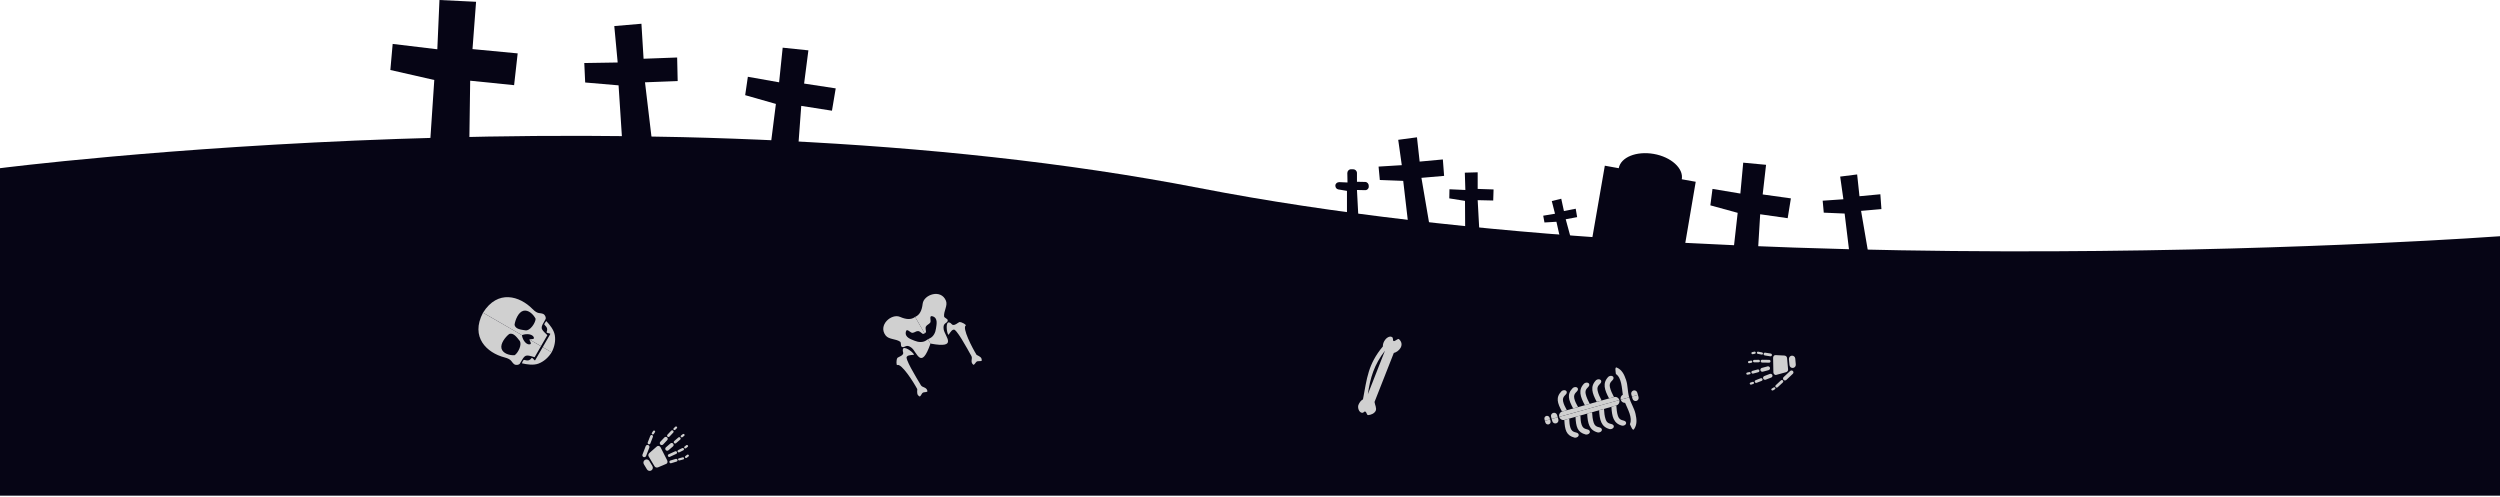 <svg width="1463" height="291" viewBox="0 0 1463 291" fill="none" xmlns="http://www.w3.org/2000/svg">
<path fill-rule="evenodd" clip-rule="evenodd" d="M0 290.064H1463V138.24C1463 138.24 1016.99 171.154 701.822 110.028C386.65 48.901 0 98.429 0 98.429V290.064Z" fill="#060515"/>
<path fill-rule="evenodd" clip-rule="evenodd" d="M1013.34 156.212L1016.89 124.552L1000.9 120.163L1002.15 110.55L1018.46 113.267L1020.13 95.19L1033.5 96.444L1031.52 113.789L1048.03 116.088L1046.15 127.686L1030.06 125.388L1027.76 163.213L1013.34 156.212Z" fill="#060515"/>
<path fill-rule="evenodd" clip-rule="evenodd" d="M1082.31 148.271L1079.48 124.97L1067.26 124.447L1066.63 117.447L1078.75 116.611L1076.87 103.34L1086.8 102.086L1088.16 114.834L1100.38 113.685L1101.01 122.358L1089.1 123.402L1093.8 150.883L1082.31 148.271Z" fill="#060515"/>
<path fill-rule="evenodd" clip-rule="evenodd" d="M824.191 131.866L821.161 105.848L807.472 105.326L806.74 97.489L820.325 96.653L818.235 81.816L829.207 80.353L830.775 94.563L844.36 93.309L845.091 102.922L831.82 104.072L837.045 134.687L824.191 131.866Z" fill="#060515"/>
<path fill-rule="evenodd" clip-rule="evenodd" d="M857.423 135.314L857.318 117.551L848.122 116.088L848.227 110.759L857.527 111.177L857.214 101.042L864.738 100.833V110.55L874.038 110.864L873.829 117.342L864.738 117.133L865.887 138.24L857.423 135.314Z" fill="#060515"/>
<path fill-rule="evenodd" clip-rule="evenodd" d="M913.748 142.837L910.822 129.776L903.821 130.194L903.089 126.224L909.986 125.074L908.105 117.655L913.644 116.297L915.211 123.507L922.108 122.149L922.944 127.06L916.256 128.313L920.436 143.673L913.748 142.837Z" fill="#060515"/>
<path fill-rule="evenodd" clip-rule="evenodd" d="M788.243 125.074V111.7L783.227 110.864C782.182 110.655 781.451 109.819 781.451 108.669C781.451 107.416 782.496 106.58 783.75 106.58L788.557 106.789L788.452 101.251C788.452 100.101 789.393 99.056 790.542 99.056H791.901C793.05 99.056 794.095 99.997 794.095 101.251V106.371L798.902 106.475C800.052 106.475 800.992 107.52 800.992 108.669V109.296C800.992 110.446 799.947 111.386 798.798 111.282L794.095 111.177L794.931 127.06L788.243 125.074Z" fill="#060515"/>
<path fill-rule="evenodd" clip-rule="evenodd" d="M276.507 28.735L278.597 1.045L257.175 0L255.92 28.839L229.795 25.704L228.437 40.96L254.144 46.811L251.114 92.16H274.522L275.148 47.229L300.855 49.842L302.945 31.242L276.507 28.735Z" fill="#060515"/>
<path fill-rule="evenodd" clip-rule="evenodd" d="M364.392 86.831H382.052L377.454 48.17L396.578 47.438L396.264 33.646L376.618 34.377L375.364 13.897L359.48 15.255L361.466 36.571L341.924 36.885L342.447 48.274L361.988 49.946L364.392 86.831Z" fill="#060515"/>
<path fill-rule="evenodd" clip-rule="evenodd" d="M449.559 96.34L454.053 60.813L436.079 55.693L437.646 44.931L455.934 48.17L458.024 27.899L473.072 29.466L470.564 48.901L489.06 51.722L486.866 64.784L468.892 61.962L465.757 104.385L449.559 96.34Z" fill="#060515"/>
<path fill-rule="evenodd" clip-rule="evenodd" d="M992.332 106.371L984.181 104.908C985.331 98.534 977.911 91.847 967.775 90.07C957.534 88.294 948.442 92.055 947.293 98.429L939.142 96.966L930.05 149.316H985.017L992.332 106.371Z" fill="#060515"/>
<path fill-rule="evenodd" clip-rule="evenodd" d="M282.66 182.983C291.321 169.222 304.182 173.274 311.599 180.802C314.874 184.148 315.872 182.785 318.021 183.773C318.878 184.225 319.657 185.687 319.276 186.711C316.163 192.102 315.953 192.065 320.315 196.122L316.59 202.573L309.744 198.62C310.764 198.387 312.71 198.667 312.461 197.638C311.967 195.645 308.501 194.931 305.412 196.119L282.66 182.983ZM313.452 186.574C312.2 183.996 309.16 181.082 306.234 181.879C303.322 182.686 301.529 187.216 301.128 189.957C301.428 192.723 305.283 192.946 307.469 193.323C310.133 193.785 313.328 189.053 313.452 186.574Z" fill="#D0D0D0"/>
<path fill-rule="evenodd" clip-rule="evenodd" d="M317.602 203.157L322.82 206.17C324.517 202.976 325.232 199.509 324.672 196.171C324.126 192.989 321.725 190.064 319.672 187.888C319.259 188.493 318.152 189.645 318.686 190.144C320.07 191.47 320.666 192.446 319.829 194.408C320.171 195.238 322.385 194.872 321.975 195.584L317.602 203.157L317.602 203.157Z" fill="#D0D0D0"/>
<path fill-rule="evenodd" clip-rule="evenodd" d="M282.66 182.983C275.064 197.381 285.003 206.493 295.231 209.151C299.766 210.315 299.085 211.861 301.015 213.228C301.835 213.744 303.49 213.688 304.196 212.83C307.3 207.455 307.162 207.291 312.857 209.04L316.59 202.573L309.744 198.62C310.043 199.636 311.259 201.182 310.252 201.465C308.27 202.049 305.918 199.405 305.412 196.119L282.66 182.983L282.66 182.983ZM301.156 207.871C298.298 208.076 294.254 206.901 293.481 203.967C292.724 201.042 295.751 197.224 297.923 195.506C300.469 194.383 302.59 197.61 304.009 199.315C305.742 201.39 303.241 206.524 301.156 207.871Z" fill="#D0D0D0"/>
<path fill-rule="evenodd" clip-rule="evenodd" d="M317.602 203.157L322.82 206.17C320.893 209.252 318.248 211.605 315.077 212.788C312.058 213.891 308.325 213.274 305.404 212.6C305.722 211.941 306.166 210.405 306.864 210.619C308.705 211.154 309.849 211.182 311.129 209.476C312.019 209.357 312.81 211.458 313.22 210.746L317.602 203.157L317.602 203.157Z" fill="#D0D0D0"/>
<path fill-rule="evenodd" clip-rule="evenodd" d="M535.524 185.457C538.313 184.265 539.493 181.581 539.939 177.78C540.546 172.39 550.693 168.886 553.572 176.006C554.714 178.823 552.202 182.056 552.477 185.088C552.583 186.149 554.632 186.419 554.611 187.487C554.547 189.396 551.585 188.575 552.225 192.695C552.859 196.841 560.993 204.183 544.53 201.055L543.062 198.513L544.272 197.903C546.263 196.929 547.447 194.595 547.734 192.272C548.048 189.957 549.057 186.139 545.776 185.106C543.382 184.354 545.104 187.717 544.39 188.767C543.66 189.828 542.424 190.013 541.857 191.088C541.273 192.174 542.151 194 541.803 194.465C541.429 194.922 541.337 194.953 541.089 195.096L535.524 185.457V185.457Z" fill="#D0D0D0"/>
<path fill-rule="evenodd" clip-rule="evenodd" d="M555.6 188.744C556.914 189.151 556.819 190.13 557.914 190.159C559.231 190.191 560.27 189.018 561.466 188.459C563.141 188.462 565.502 190.113 565.206 190.438C562.862 191.791 568.959 203.611 571.5 207.668C573.796 208.786 574.477 209.317 574.547 210.773C574.605 211.751 572.567 211.08 571.707 211.532C570.852 211.96 570.138 214.001 569.45 213.341C567.643 211.699 569.309 209.858 568.477 208.379C565.453 202.95 559.545 192.144 558.044 192.9C556.395 193.171 555.234 196.306 554.918 195.872C553.938 194.479 553.229 187.801 555.6 188.744Z" fill="#D0D0D0"/>
<path fill-rule="evenodd" clip-rule="evenodd" d="M549.827 195.135C550.719 195.193 551.359 196.188 551.277 197.38C551.221 198.579 550.447 199.487 549.565 199.446C548.69 199.38 548.04 198.368 548.106 197.186C548.188 195.994 548.962 195.085 549.827 195.135Z" fill="#D0D0D0"/>
<path fill-rule="evenodd" clip-rule="evenodd" d="M535.524 185.457C533.114 187.267 530.183 186.956 526.685 185.432C521.697 183.272 513.588 190.309 518.315 196.361C520.2 198.75 524.241 198.2 526.728 199.955C527.61 200.567 526.803 202.486 527.756 202.992C529.441 203.891 530.21 200.916 533.458 203.53C536.716 206.161 539.024 216.867 544.53 201.055L543.062 198.513L541.928 199.256C540.106 200.484 537.494 200.342 535.322 199.439C533.176 198.543 529.349 197.518 530.112 194.15C530.656 191.701 532.692 194.883 533.975 194.781C535.258 194.678 536.02 193.71 537.252 193.747C538.484 193.784 539.626 195.458 540.202 195.389C540.769 195.303 540.859 195.23 541.09 195.096L535.524 185.457L535.524 185.457Z" fill="#D0D0D0"/>
<path fill-rule="evenodd" clip-rule="evenodd" d="M528.349 204.477C528.045 205.819 528.924 206.236 528.401 207.198C527.787 208.345 526.235 208.668 525.17 209.415C524.335 210.866 524.584 213.737 524.997 213.652C527.358 212.29 534.545 223.48 536.788 227.709C536.608 230.256 536.728 231.111 537.937 231.91C538.771 232.44 539.192 230.349 540.032 229.82C540.828 229.294 542.953 229.696 542.71 228.779C542.208 226.385 539.78 226.906 538.915 225.447C535.726 220.113 529.322 209.594 530.727 208.672C531.785 207.379 535.081 207.941 534.863 207.451C534.147 205.905 528.718 201.953 528.349 204.477Z" fill="#D0D0D0"/>
<path fill-rule="evenodd" clip-rule="evenodd" d="M536.754 202.683C536.375 203.474 536.917 204.526 537.973 205.06C539.056 205.602 540.23 205.386 540.619 204.611C541.015 203.811 540.464 202.742 539.391 202.218C538.334 201.683 537.16 201.899 536.754 202.683Z" fill="#D0D0D0"/>
<path fill-rule="evenodd" clip-rule="evenodd" d="M379.967 269.749L381.787 272.743C382.305 273.628 382.016 274.773 381.144 275.307C380.274 275.84 379.128 275.551 378.594 274.68L376.79 271.672C376.256 270.801 376.533 269.64 377.417 269.122C378.288 268.589 379.433 268.878 379.967 269.749ZM383.09 252.038C383.398 252.207 383.5 252.608 383.289 252.898L382.613 253.943C382.416 254.249 382.014 254.35 381.692 254.166C381.399 253.984 381.311 253.598 381.493 253.305L382.185 252.248C382.38 251.971 382.782 251.869 383.09 252.038ZM396.083 249.749C396.342 249.987 396.328 250.38 396.076 250.624L395.179 251.506C394.928 251.749 394.504 251.761 394.244 251.524C394 251.272 393.986 250.877 394.237 250.634L395.134 249.751C395.401 249.494 395.823 249.511 396.083 249.749ZM402.509 260.641C402.738 260.906 402.708 261.312 402.429 261.525L401.438 262.298C401.16 262.511 400.74 262.465 400.512 262.2C400.284 261.935 400.327 261.544 400.592 261.316L401.583 260.544C401.862 260.33 402.281 260.376 402.509 260.641ZM400.481 254.16C400.709 254.425 400.666 254.815 400.401 255.044L399.41 255.816C399.132 256.029 398.712 255.983 398.484 255.718C398.256 255.454 398.285 255.047 398.564 254.834L399.555 254.062C399.833 253.849 400.253 253.895 400.481 254.16ZM402.998 266.25C403.226 266.515 403.182 266.906 402.904 267.118L401.913 267.891C401.633 268.133 401.213 268.087 400.984 267.822C400.743 267.542 400.786 267.151 401.08 266.925L402.071 266.152C402.35 265.939 402.77 265.985 402.998 266.25ZM400.309 268.078C400.415 268.421 400.229 268.772 399.872 268.863L397.64 269.455C397.298 269.532 396.934 269.33 396.841 269.002C396.735 268.659 396.922 268.308 397.263 268.231L399.511 267.625C399.839 267.533 400.204 267.734 400.309 268.078ZM400.194 262.555C400.387 262.905 400.251 263.348 399.904 263.511L397.571 264.68C397.208 264.858 396.765 264.723 396.573 264.373C396.38 264.023 396.528 263.596 396.878 263.404L399.195 262.248C399.559 262.07 400.001 262.206 400.194 262.555ZM398.119 256.114C398.414 256.457 398.376 256.979 398.033 257.275L395.633 259.343C395.29 259.639 394.768 259.6 394.472 259.257C394.177 258.914 394.216 258.392 394.558 258.097L396.958 256.028C397.301 255.733 397.823 255.772 398.119 256.114ZM393.931 252.011C394.257 252.327 394.276 252.853 393.961 253.18L391.791 255.484C391.488 255.827 390.962 255.846 390.635 255.529C390.308 255.214 390.287 254.716 390.589 254.374L392.775 252.056C393.075 251.743 393.588 251.708 393.931 252.011ZM381.602 254.597C382.027 254.774 382.24 255.242 382.078 255.654L380.58 259.525C380.418 259.936 379.937 260.134 379.526 259.972C379.099 259.823 378.901 259.342 379.05 258.915L380.545 255.073C380.723 254.648 381.191 254.435 381.602 254.597ZM396.47 269.106C396.598 269.539 396.36 269.988 395.927 270.117L392.763 271.078C392.331 271.206 391.883 270.969 391.754 270.536C391.625 270.104 391.865 269.625 392.297 269.497L395.446 268.549C395.878 268.42 396.341 268.674 396.47 269.106ZM396.14 264.501C396.329 264.909 396.16 265.407 395.752 265.596L391.99 267.344C391.582 267.533 391.1 267.351 390.911 266.943C390.723 266.536 390.891 266.037 391.299 265.849L395.046 264.114C395.453 263.925 395.952 264.093 396.14 264.501ZM379.344 260.454C379.925 260.687 380.225 261.351 379.993 261.932L378.098 266.824C377.865 267.405 377.216 267.692 376.62 267.473C376.039 267.24 375.752 266.592 375.985 266.011L377.866 261.103C378.099 260.522 378.763 260.221 379.344 260.454ZM393.935 259.611C394.352 260.094 394.3 260.791 393.831 261.223L391.181 263.506C390.714 263.909 389.988 263.855 389.585 263.387C389.169 262.904 389.223 262.179 389.69 261.776L392.34 259.493C392.823 259.076 393.532 259.144 393.935 259.611ZM390.4 255.95C390.85 256.377 390.882 257.109 390.456 257.559L388.064 260.109C387.636 260.559 386.92 260.579 386.454 260.165C386.005 259.738 385.985 259.021 386.399 258.556L388.791 256.006C389.218 255.556 389.95 255.523 390.4 255.95ZM390.412 269.357L386.568 261.778C386.187 261.02 385.106 260.648 384.483 261.185L380.084 265.031C379.461 265.568 379.153 266.377 379.594 267.11L383.046 272.88C383.488 273.613 384.394 273.783 385.148 273.459L389.922 271.436C390.675 271.112 390.793 270.115 390.412 269.357Z" fill="#D0D0D0"/>
<path fill-rule="evenodd" clip-rule="evenodd" d="M1047.2 213.649L1046.86 210.161C1046.78 209.14 1047.54 208.234 1048.56 208.132C1049.57 208.029 1050.48 208.788 1050.58 209.804L1050.9 213.297C1051 214.314 1050.25 215.24 1049.22 215.322C1048.21 215.424 1047.3 214.665 1047.2 213.649ZM1036.69 228.243C1036.49 227.957 1036.57 227.552 1036.89 227.382L1037.95 226.735C1038.26 226.545 1038.67 226.628 1038.88 226.934C1039.06 227.225 1038.97 227.611 1038.68 227.796L1037.6 228.448C1037.3 228.612 1036.9 228.529 1036.69 228.243ZM1023.99 224.659C1023.86 224.332 1024.05 223.984 1024.38 223.874L1025.57 223.47C1025.9 223.359 1026.29 223.533 1026.42 223.86C1026.53 224.192 1026.37 224.554 1026.04 224.664L1024.85 225.069C1024.5 225.185 1024.13 224.986 1023.99 224.659ZM1022.94 212.056C1022.85 211.718 1023.05 211.366 1023.4 211.295L1024.62 211.029C1024.97 210.959 1025.33 211.182 1025.42 211.52C1025.51 211.858 1025.3 212.191 1024.96 212.282L1023.73 212.547C1023.39 212.617 1023.03 212.394 1022.94 212.056ZM1021.95 218.775C1021.86 218.437 1022.07 218.104 1022.41 218.014L1023.63 217.749C1023.98 217.678 1024.34 217.901 1024.43 218.239C1024.52 218.577 1024.31 218.93 1023.97 219L1022.74 219.266C1022.4 219.336 1022.04 219.113 1021.95 218.775ZM1024.94 206.793C1024.85 206.455 1025.06 206.122 1025.4 206.051L1026.63 205.786C1026.98 205.69 1027.34 205.913 1027.43 206.251C1027.53 206.609 1027.32 206.942 1026.96 207.018L1025.73 207.283C1025.39 207.354 1025.03 207.13 1024.94 206.793ZM1028.15 206.314C1028.21 205.959 1028.53 205.724 1028.89 205.798L1031.16 206.234C1031.5 206.313 1031.74 206.653 1031.68 206.989C1031.62 207.344 1031.3 207.579 1030.96 207.5L1028.67 207.069C1028.34 207.01 1028.1 206.67 1028.15 206.314ZM1025.86 211.338C1025.84 210.939 1026.15 210.6 1026.53 210.603L1029.14 210.564C1029.55 210.563 1029.89 210.876 1029.91 211.275C1029.93 211.674 1029.61 211.994 1029.21 212.015L1026.62 212.049C1026.22 212.051 1025.88 211.737 1025.86 211.338ZM1024.93 218.041C1024.81 217.604 1025.07 217.15 1025.51 217.033L1028.57 216.213C1029.01 216.096 1029.46 216.358 1029.58 216.795C1029.69 217.232 1029.43 217.686 1029 217.803L1025.93 218.623C1025.5 218.74 1025.04 218.478 1024.93 218.041ZM1026.92 223.557C1026.76 223.13 1026.97 222.648 1027.4 222.491L1030.35 221.358C1030.77 221.182 1031.26 221.393 1031.41 221.82C1031.57 222.246 1031.37 222.704 1030.95 222.88L1027.98 224.018C1027.57 224.17 1027.09 223.978 1026.92 223.557ZM1039.14 226.585C1038.84 226.241 1038.85 225.727 1039.17 225.427L1042.21 222.591C1042.53 222.291 1043.05 222.322 1043.35 222.647C1043.67 222.966 1043.64 223.485 1043.32 223.805L1040.3 226.615C1039.96 226.921 1039.44 226.909 1039.14 226.585ZM1032.06 207.057C1032.13 206.611 1032.54 206.31 1032.99 206.382L1036.25 206.891C1036.7 206.964 1037 207.373 1036.93 207.818C1036.85 208.263 1036.43 208.59 1035.99 208.518L1032.74 208.003C1032.29 207.931 1031.99 207.502 1032.06 207.057ZM1030.35 211.347C1030.36 210.898 1030.73 210.523 1031.18 210.53L1035.33 210.59C1035.78 210.598 1036.13 210.971 1036.12 211.42C1036.12 211.869 1035.75 212.245 1035.3 212.237L1031.17 212.172C1030.72 212.165 1030.35 211.797 1030.35 211.347ZM1043.72 222.291C1043.3 221.829 1043.32 221.1 1043.78 220.678L1047.61 217.096C1048.07 216.673 1048.78 216.697 1049.23 217.153C1049.65 217.615 1049.63 218.324 1049.16 218.746L1045.34 222.349C1044.87 222.771 1044.14 222.753 1043.72 222.291ZM1030.21 216.709C1030.05 216.094 1030.4 215.489 1031.01 215.304L1034.39 214.399C1034.98 214.239 1035.61 214.603 1035.77 215.199C1035.94 215.815 1035.57 216.445 1034.98 216.604L1031.6 217.51C1030.98 217.675 1030.37 217.306 1030.21 216.709ZM1031.81 221.543C1031.59 220.963 1031.88 220.289 1032.46 220.07L1035.72 218.813C1036.3 218.593 1036.95 218.887 1037.19 219.461C1037.41 220.042 1037.12 220.695 1036.54 220.935L1033.28 222.192C1032.7 222.411 1032.03 222.123 1031.81 221.543ZM1037.62 209.464L1037.79 217.959C1037.81 218.807 1038.62 219.612 1039.41 219.399L1045.05 217.847C1045.84 217.634 1046.47 217.04 1046.39 216.188L1045.79 209.491C1045.71 208.639 1044.97 208.092 1044.15 208.056L1038.97 207.804C1038.15 207.768 1037.61 208.615 1037.62 209.464Z" fill="#D0D0D0"/>
<path fill-rule="evenodd" clip-rule="evenodd" d="M804.374 235.221L815.655 206.558C818.603 205.873 822.319 201.832 818.686 198.47C818.033 197.859 816.377 199.922 815.549 199.57C814.735 199.244 815.716 197.746 814.435 197.155C812.898 196.414 810.876 198.107 810.092 199.573C809.445 200.768 809.185 201.799 809.277 202.712C800.526 213.195 799.935 221.4 797.618 233.686C796.458 234.339 795.584 235.414 794.977 236.903C794.34 238.422 795.163 241.135 796.826 241.52C798.182 241.837 798.098 240.606 798.938 240.861C799.797 241.123 799.766 242.974 800.651 242.926C802.348 242.801 804.309 241.929 805.038 240.442C805.781 238.861 804.589 236.96 804.374 235.221ZM810.483 205.22L800.46 230.72C801.854 221.114 804.126 213.48 810.483 205.22Z" fill="#D0D0D0"/>
<path fill-rule="evenodd" clip-rule="evenodd" d="M947.624 234.121C948.001 235.471 947.219 236.89 945.87 237.267L915.593 245.723C914.244 246.1 912.84 245.292 912.463 243.942L947.624 234.121Z" fill="#D0D0D0"/>
<path fill-rule="evenodd" clip-rule="evenodd" d="M945.87 237.267C945.989 239.267 946.186 241.544 946.832 243.443C947.884 246.545 950.395 245.612 951.317 246.764C952.261 247.91 950.889 249.285 949.271 249.114C944.199 247.828 943.316 243.755 942.998 238.069L945.87 237.267V237.267Z" fill="#D0D0D0"/>
<path fill-rule="evenodd" clip-rule="evenodd" d="M938.649 239.284C938.769 241.284 938.966 243.561 939.633 245.454C940.684 248.556 943.174 247.629 944.117 248.775C945.04 249.926 943.69 251.296 942.05 251.131C936.979 249.845 936.095 245.772 935.799 240.08L938.649 239.284V239.284Z" fill="#D0D0D0"/>
<path fill-rule="evenodd" clip-rule="evenodd" d="M924.85 243.138C924.969 245.138 924.954 246.735 925.593 248.613C926.672 251.73 929.156 250.782 930.099 251.927C931.028 253.101 929.672 254.449 928.038 254.305C922.967 253.019 922.296 249.626 921.979 243.94L924.85 243.138V243.138Z" fill="#D0D0D0"/>
<path fill-rule="evenodd" clip-rule="evenodd" d="M931.685 241.229C931.804 243.229 932.002 245.506 932.648 247.405C933.699 250.507 936.21 249.574 937.132 250.726C938.076 251.871 936.705 253.247 935.065 253.082C929.993 251.796 929.131 247.717 928.814 242.031L931.685 241.229V241.229Z" fill="#D0D0D0"/>
<path fill-rule="evenodd" clip-rule="evenodd" d="M918.315 244.963C918.434 246.963 918.419 248.561 919.058 250.438C920.137 253.555 922.621 252.607 923.564 253.753C924.493 254.926 923.116 256.281 921.503 256.13C916.431 254.844 915.761 251.451 915.443 245.765L918.315 244.963V244.963Z" fill="#D0D0D0"/>
<path fill-rule="evenodd" clip-rule="evenodd" d="M951.015 235.761C952.462 239.284 955.547 244.543 953.823 248.211C954.387 249.486 955.446 252.286 956.189 251.224C958.127 248.488 957.84 245.473 957.113 242.212C956.361 238.772 954.435 236.261 953.388 232.511L948.438 233.894C948.761 235.051 949.851 235.809 951.015 235.761Z" fill="#D0D0D0"/>
<path fill-rule="evenodd" clip-rule="evenodd" d="M958.509 231.081L958.874 232.388C959.143 233.352 958.572 234.366 957.608 234.636C956.643 234.905 955.629 234.334 955.36 233.37L954.995 232.062L958.509 231.081Z" fill="#D0D0D0"/>
<path fill-rule="evenodd" clip-rule="evenodd" d="M911.584 244.187L911.949 245.494C912.219 246.458 911.647 247.472 910.683 247.742C909.697 248.017 908.683 247.446 908.414 246.482L908.049 245.174L911.584 244.187Z" fill="#D0D0D0"/>
<path fill-rule="evenodd" clip-rule="evenodd" d="M907.106 245.438L907.375 246.402C907.608 247.237 907.114 248.115 906.3 248.342C905.465 248.576 904.587 248.081 904.354 247.246L904.084 246.282L907.106 245.438Z" fill="#D0D0D0"/>
<path fill-rule="evenodd" clip-rule="evenodd" d="M947.624 234.121C947.247 232.771 945.849 231.984 944.499 232.361L914.223 240.817C912.873 241.194 912.085 242.591 912.463 243.942L947.624 234.121Z" fill="#D0D0D0"/>
<path fill-rule="evenodd" clip-rule="evenodd" d="M944.499 232.361C943.566 230.589 942.554 228.538 942.122 226.58C941.414 223.382 944.045 222.879 944.237 221.416C944.451 219.947 942.565 219.481 941.263 220.445C937.593 224.173 938.953 228.135 941.628 233.162L944.499 232.361Z" fill="#D0D0D0"/>
<path fill-rule="evenodd" clip-rule="evenodd" d="M937.278 234.377C936.345 232.606 935.333 230.555 934.923 228.591C934.215 225.393 936.824 224.895 937.038 223.427C937.23 221.964 935.365 221.492 934.043 222.462C930.372 226.19 931.733 230.152 934.429 235.173L937.278 234.377Z" fill="#D0D0D0"/>
<path fill-rule="evenodd" clip-rule="evenodd" d="M923.479 238.231C922.546 236.46 921.704 235.101 921.273 233.143C920.586 229.939 923.201 229.463 923.409 227.973C923.601 226.51 921.743 226.059 920.419 227.029C916.749 230.757 917.934 234.006 920.608 239.034L923.479 238.232L923.479 238.231Z" fill="#D0D0D0"/>
<path fill-rule="evenodd" clip-rule="evenodd" d="M930.314 236.322C929.381 234.551 928.369 232.5 927.938 230.542C927.229 227.344 929.86 226.84 930.053 225.378C930.266 223.909 928.38 223.443 927.057 224.412C923.387 228.141 924.769 232.097 927.443 237.124L930.314 236.322Z" fill="#D0D0D0"/>
<path fill-rule="evenodd" clip-rule="evenodd" d="M916.944 240.057C916.011 238.285 915.169 236.926 914.738 234.968C914.051 231.764 916.666 231.288 916.874 229.798C917.066 228.335 915.186 227.89 913.884 228.854C910.214 232.582 911.399 235.831 914.073 240.859L916.944 240.057L916.944 240.057Z" fill="#D0D0D0"/>
<path fill-rule="evenodd" clip-rule="evenodd" d="M949.681 230.983C949.092 227.22 949 221.102 945.63 218.879C945.452 217.496 944.901 214.532 946.093 215.077C949.163 216.391 950.479 219.118 951.548 222.284C952.692 225.637 952.346 228.783 953.388 232.511L948.438 233.893C948.115 232.737 948.66 231.545 949.681 230.983Z" fill="#D0D0D0"/>
<path fill-rule="evenodd" clip-rule="evenodd" d="M958.509 231.081L958.15 229.795C957.874 228.81 956.86 228.238 955.896 228.508C954.932 228.777 954.36 229.791 954.636 230.776L954.995 232.062L958.509 231.081Z" fill="#D0D0D0"/>
<path fill-rule="evenodd" clip-rule="evenodd" d="M911.584 244.187L911.225 242.901C910.95 241.916 909.936 241.345 908.971 241.614C907.986 241.889 907.414 242.903 907.69 243.888L908.049 245.174L911.584 244.187Z" fill="#D0D0D0"/>
<path fill-rule="evenodd" clip-rule="evenodd" d="M907.106 245.438L906.837 244.474C906.609 243.659 905.732 243.165 904.918 243.393C904.082 243.626 903.588 244.503 903.815 245.317L904.085 246.282L907.106 245.438Z" fill="#D0D0D0"/>
</svg>
